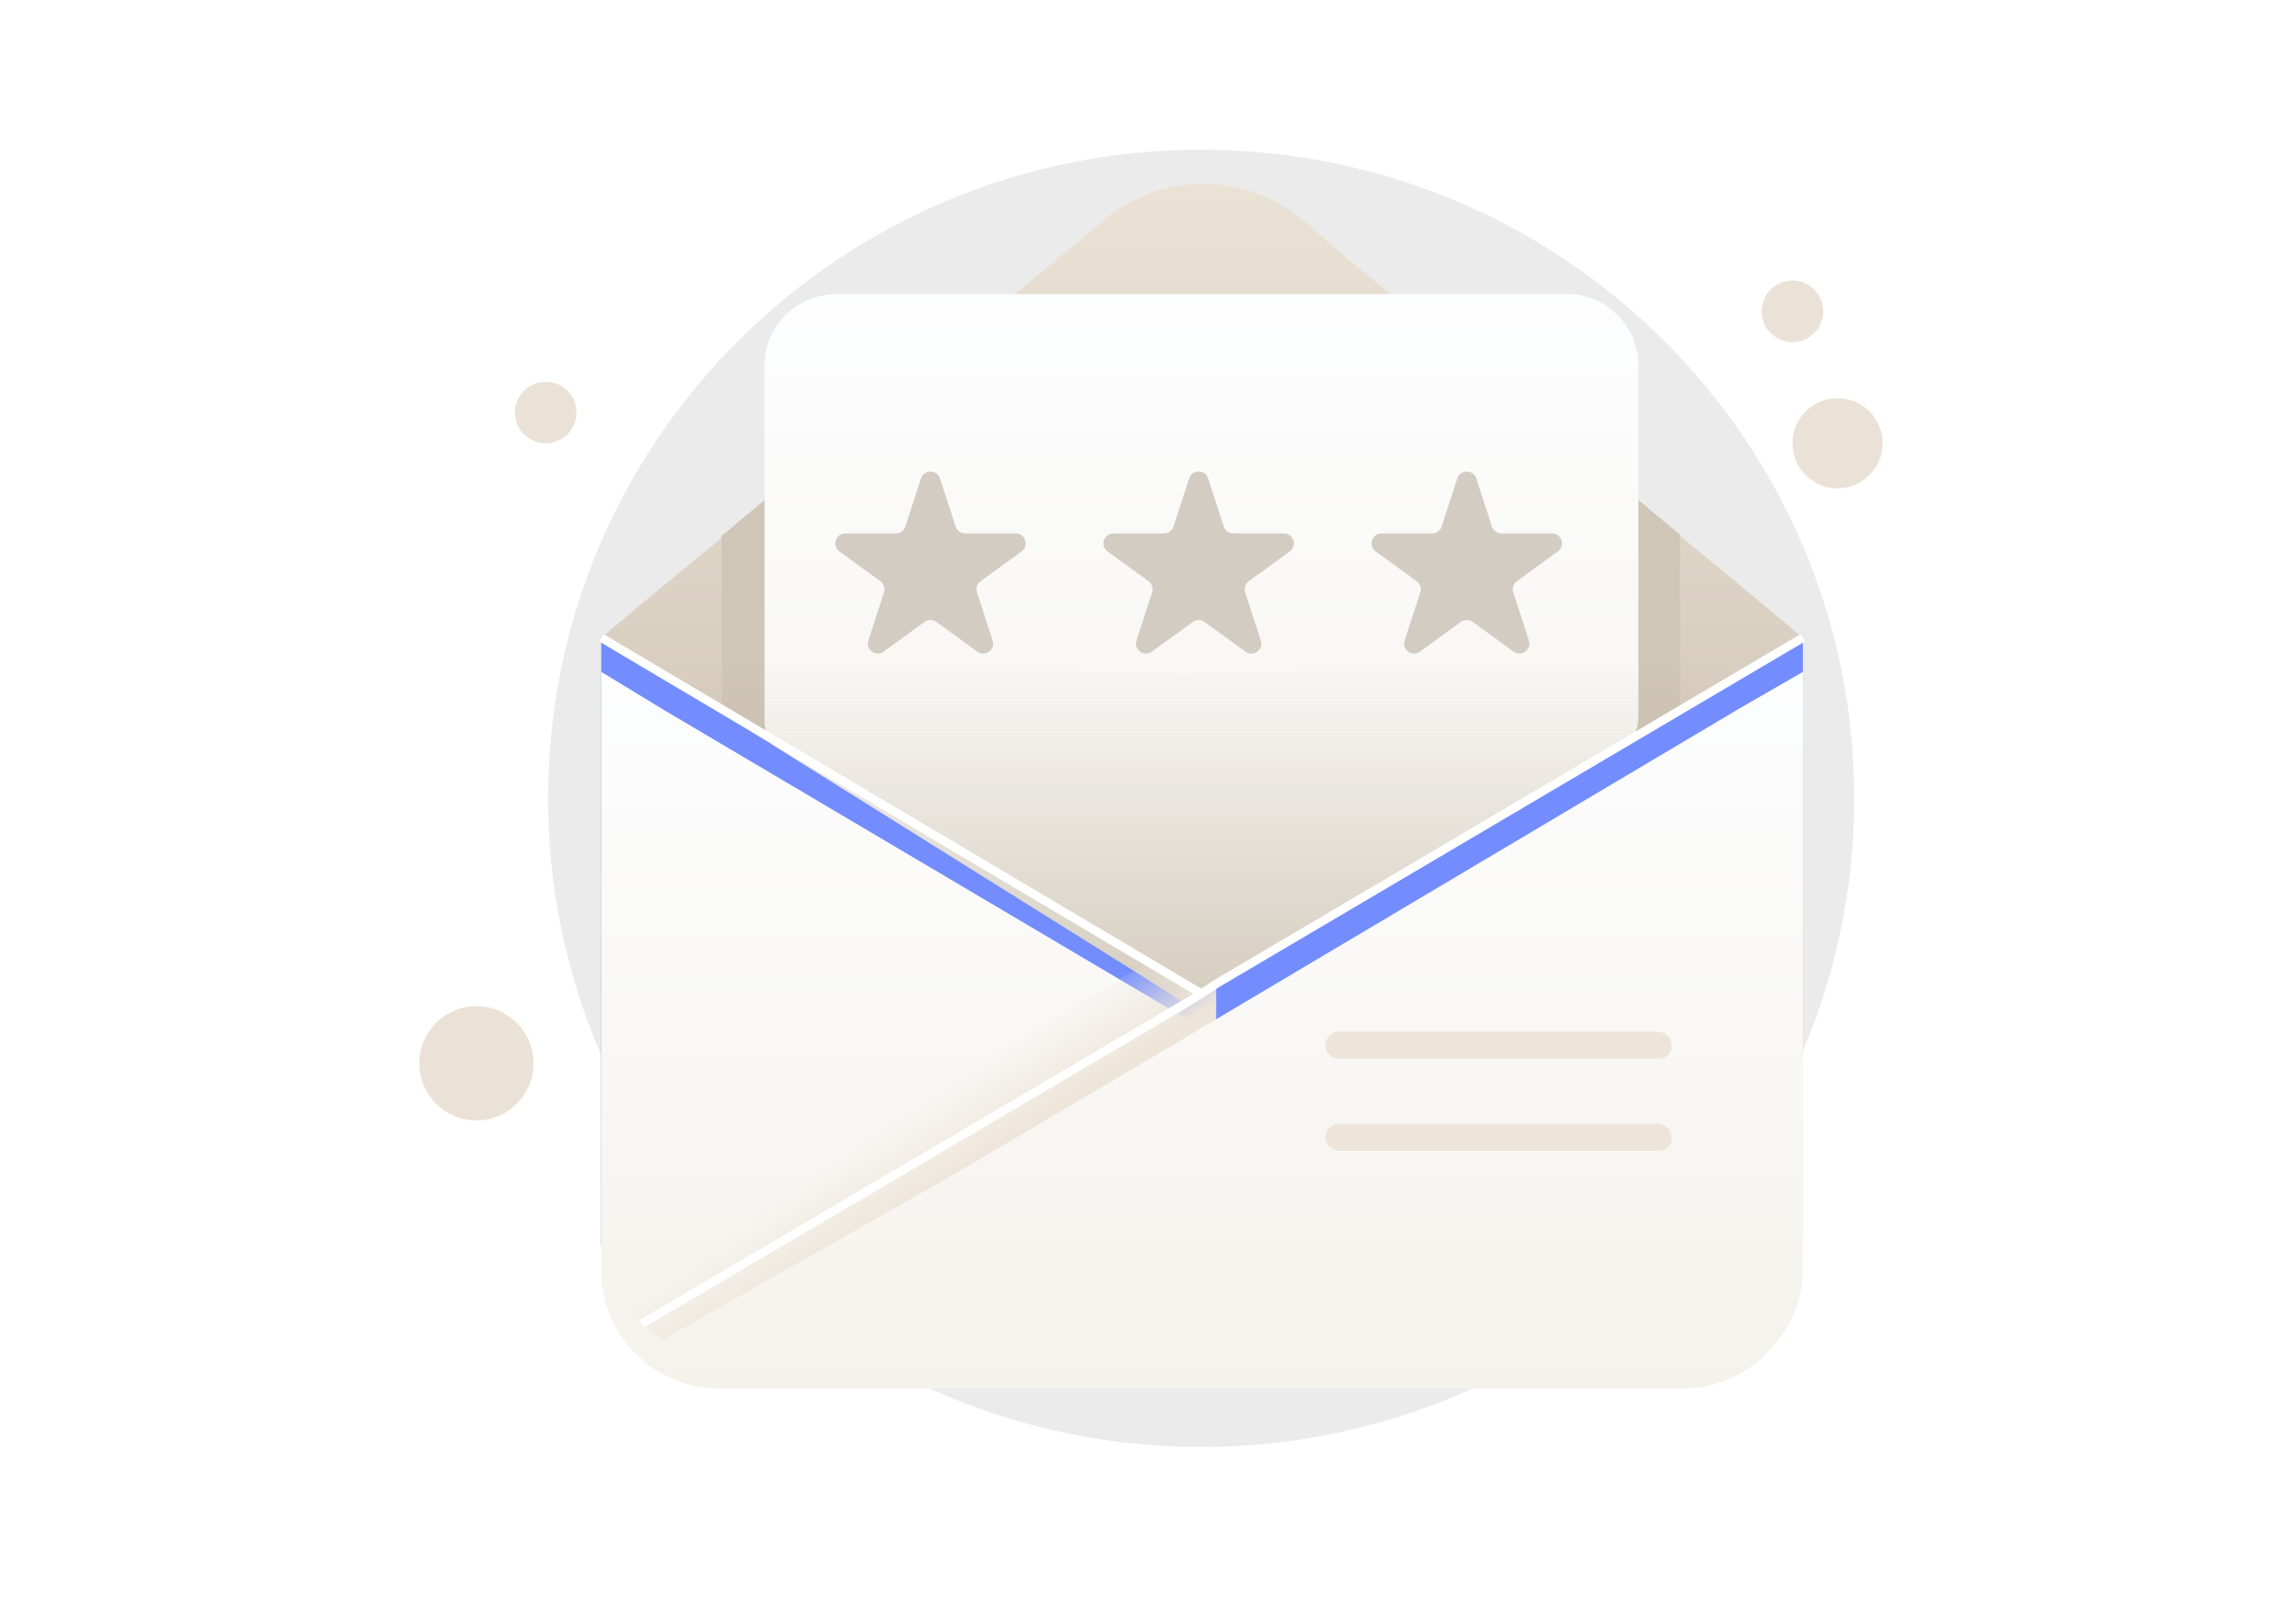<svg width="230" height="160" viewBox="0 0 230 160" fill="none" xmlns="http://www.w3.org/2000/svg">
<path d="M120.326 144.96C156.45 144.96 185.746 115.884 185.746 79.98C185.746 44.076 156.45 15 120.326 15C84.201 15 54.905 44.076 54.905 79.98C54.905 115.884 84.201 144.96 120.326 144.96Z" fill="#EBEBEB"/>
<path d="M184.075 48.922C186.569 48.922 188.591 46.9 188.591 44.406C188.591 41.912 186.569 39.891 184.075 39.891C181.581 39.891 179.56 41.912 179.56 44.406C179.56 46.9 181.581 48.922 184.075 48.922Z" fill="#EBE2D7"/>
<path d="M179.559 34.274C181.263 34.274 182.643 32.893 182.643 31.19C182.643 29.487 181.263 28.106 179.559 28.106C177.856 28.106 176.476 29.487 176.476 31.19C176.476 32.893 177.856 34.274 179.559 34.274Z" fill="#EBE2D7"/>
<path d="M54.666 44.406C56.369 44.406 57.75 43.026 57.75 41.322C57.75 39.619 56.369 38.239 54.666 38.239C52.963 38.239 51.582 39.619 51.582 41.322C51.582 43.026 52.963 44.406 54.666 44.406Z" fill="#EBE2D7"/>
<path d="M47.727 112.25C50.89 112.25 53.454 109.686 53.454 106.523C53.454 103.36 50.89 100.796 47.727 100.796C44.564 100.796 42 103.36 42 106.523C42 109.686 44.564 112.25 47.727 112.25Z" fill="#EBE2D7"/>
<path d="M180.598 63.892V123.521C180.598 123.766 180.598 123.889 180.598 124.135C180.475 127.578 178.877 130.528 176.418 132.618C174.328 134.463 171.5 135.692 168.426 135.692H72.161C70.071 135.692 68.104 135.2 66.383 134.217C65.645 133.848 64.907 133.356 64.293 132.741C62.94 131.635 61.711 130.037 61.096 128.315C60.604 127.086 60.235 125.734 60.235 124.381V63.892C60.235 63.892 65.276 59.589 72.53 53.688C80.029 47.418 89.865 39.303 98.471 32.173C103.389 27.993 102.897 28.484 110.52 22.091C116.298 17.174 124.781 17.174 130.56 22.091C132.035 23.321 133.633 24.796 135.108 26.026C138.305 28.607 141.747 31.558 145.436 34.632C153.181 41.025 161.664 48.156 168.303 53.688C175.065 59.221 179.983 63.401 180.598 63.892Z" fill="url(#paint0_linear_6030_1197)"/>
<path d="M168.304 53.565V74.957L147.28 87.621L141.01 91.432L127.732 99.423L121.462 103.234L118.757 104.833L116.175 103.234L110.274 99.423L97.611 91.432L91.709 87.621L72.284 75.449V53.688C79.784 47.418 89.619 39.303 98.225 32.172L145.313 34.508C153.182 41.025 161.665 48.032 168.304 53.565Z" fill="#D0C6B8"/>
<path d="M164.123 36.599V71.791C164.123 73.297 163.331 74.692 162.037 75.463L144.944 85.654L139.289 89.096L127.117 96.227L121.462 99.669L121.117 99.859C119.805 100.581 118.211 100.563 116.915 99.813L116.667 99.669L111.257 96.227L99.701 89.096L94.291 85.654L78.596 75.844C77.346 75.063 76.587 73.693 76.587 72.219V36.599C76.587 32.664 79.784 29.468 83.841 29.468H156.87C160.804 29.345 164.123 32.664 164.123 36.599Z" fill="url(#paint1_linear_6030_1197)"/>
<path opacity="0.5" d="M60.727 63.647L118.511 67.458L179.738 63.647L177.402 74.589C177.402 74.589 119.864 104.587 120.233 104.587C120.601 104.587 60.85 69.056 60.85 69.056L60.727 63.647Z" fill="url(#paint2_linear_6030_1197)"/>
<path d="M180.598 63.892V124.135C180.475 127.578 178.877 130.528 176.418 132.618C174.328 134.463 171.5 135.692 168.426 135.692H72.161C70.071 135.692 68.104 135.2 66.383 134.217C65.645 133.848 64.907 133.356 64.293 132.741C62.94 131.635 61.711 130.037 61.096 128.315C60.604 127.086 60.235 125.734 60.235 124.381V124.258V63.892L114.085 97.579L118.757 100.53L120.355 99.546L121.83 98.686L180.598 63.892Z" fill="#738DFF"/>
<g filter="url(#filter0_d_6030_1197)">
<path d="M176.541 132.618C174.451 134.463 171.623 135.692 168.549 135.692H72.161C70.071 135.692 68.104 135.2 66.383 134.217C65.645 133.848 64.907 133.356 64.293 132.741C62.94 131.635 61.711 130.037 61.096 128.315C60.604 127.086 60.235 125.734 60.235 124.381V124.258V63.892L66.505 67.704L120.355 99.546L121.83 100.407L121.953 100.53L170.271 129.053L176.541 132.618Z" fill="url(#paint3_linear_6030_1197)"/>
</g>
<path d="M121.83 98.563V102.743L66.382 134.217C65.645 133.848 64.907 133.356 64.292 132.741C62.94 131.635 61.71 130.037 61.096 128.315L115.068 96.35L119.74 99.3L120.355 99.546L121.83 98.563Z" fill="url(#paint4_linear_6030_1197)"/>
<path d="M60.235 63.892L120.355 99.546" stroke="white" stroke-width="0.855" stroke-miterlimit="10"/>
<g filter="url(#filter1_d_6030_1197)">
<path d="M180.597 63.892V124.135C180.474 127.578 178.876 130.528 176.417 132.618C174.327 134.463 171.499 135.692 168.426 135.692H72.16C70.07 135.692 68.103 135.2 66.382 134.217C65.644 133.848 64.907 133.356 64.292 132.741L70.439 129.053L118.756 100.53L120.355 99.546L121.83 98.686L174.204 67.581L180.597 63.892Z" fill="url(#paint5_linear_6030_1197)"/>
</g>
<path d="M180.597 63.892L121.83 98.563L120.355 99.546L118.756 100.53L64.292 132.618" stroke="white" stroke-width="0.855" stroke-miterlimit="10"/>
<path d="M166.09 106.062H134.125C133.387 106.062 132.772 105.448 132.772 104.71C132.772 103.972 133.387 103.358 134.125 103.358H166.09C166.828 103.358 167.443 103.972 167.443 104.71C167.566 105.448 166.951 106.062 166.09 106.062Z" fill="#EDE5DA"/>
<path d="M166.09 115.283H134.125C133.387 115.283 132.772 114.669 132.772 113.931C132.772 113.193 133.387 112.578 134.125 112.578H166.09C166.828 112.578 167.443 113.193 167.443 113.931C167.566 114.669 166.951 115.283 166.09 115.283Z" fill="#EDE5DA"/>
<path d="M92.259 47.927C92.558 47.006 93.862 47.006 94.161 47.927L95.727 52.746C95.861 53.158 96.245 53.437 96.678 53.437H101.745C102.713 53.437 103.116 54.676 102.332 55.246L98.233 58.224C97.883 58.479 97.736 58.93 97.87 59.342L99.436 64.161C99.735 65.082 98.681 65.848 97.897 65.279L93.798 62.301C93.447 62.046 92.973 62.046 92.622 62.301L88.523 65.279C87.739 65.848 86.685 65.082 86.984 64.161L88.55 59.342C88.684 58.93 88.537 58.479 88.187 58.224L84.088 55.246C83.304 54.676 83.707 53.437 84.675 53.437H89.742C90.175 53.437 90.559 53.158 90.693 52.746L92.259 47.927Z" fill="#D3CCC3"/>
<path d="M119.121 47.927C119.421 47.006 120.724 47.006 121.023 47.927L122.589 52.746C122.723 53.158 123.107 53.437 123.54 53.437H128.607C129.576 53.437 129.978 54.676 129.195 55.246L125.096 58.224C124.745 58.479 124.598 58.93 124.732 59.342L126.298 64.161C126.597 65.082 125.543 65.848 124.759 65.279L120.66 62.301C120.31 62.046 119.835 62.046 119.484 62.301L115.385 65.279C114.602 65.848 113.547 65.082 113.846 64.161L115.412 59.342C115.546 58.93 115.399 58.479 115.049 58.224L110.95 55.246C110.166 54.676 110.569 53.437 111.538 53.437H116.604C117.038 53.437 117.422 53.158 117.555 52.746L119.121 47.927Z" fill="#D3CCC3"/>
<path d="M145.983 47.927C146.282 47.006 147.585 47.006 147.885 47.927L149.45 52.746C149.584 53.158 149.968 53.437 150.401 53.437H155.468C156.437 53.437 156.84 54.676 156.056 55.246L151.957 58.224C151.606 58.479 151.46 58.93 151.594 59.342L153.159 64.161C153.459 65.082 152.404 65.848 151.621 65.279L147.521 62.301C147.171 62.046 146.696 62.046 146.346 62.301L142.247 65.279C141.463 65.848 140.408 65.082 140.708 64.161L142.274 59.342C142.407 58.93 142.261 58.479 141.91 58.224L137.811 55.246C137.027 54.676 137.43 53.437 138.399 53.437H143.466C143.899 53.437 144.283 53.158 144.417 52.746L145.983 47.927Z" fill="#D3CCC3"/>
<defs>
<filter id="filter0_d_6030_1197" x="49.975" y="57.053" width="136.826" height="92.32" filterUnits="userSpaceOnUse" color-interpolation-filters="sRGB">
<feFlood flood-opacity="0" result="BackgroundImageFix"/>
<feColorMatrix in="SourceAlpha" type="matrix" values="0 0 0 0 0 0 0 0 0 0 0 0 0 0 0 0 0 0 127 0" result="hardAlpha"/>
<feOffset dy="3.42"/>
<feGaussianBlur stdDeviation="5.13"/>
<feColorMatrix type="matrix" values="0 0 0 0 0.576 0 0 0 0 0.502 0 0 0 0 0.396 0 0 0 0.22 0"/>
<feBlend mode="normal" in2="BackgroundImageFix" result="effect1_dropShadow_6030_1197"/>
<feBlend mode="normal" in="SourceGraphic" in2="effect1_dropShadow_6030_1197" result="shape"/>
</filter>
<filter id="filter1_d_6030_1197" x="54.032" y="57.053" width="136.826" height="92.32" filterUnits="userSpaceOnUse" color-interpolation-filters="sRGB">
<feFlood flood-opacity="0" result="BackgroundImageFix"/>
<feColorMatrix in="SourceAlpha" type="matrix" values="0 0 0 0 0 0 0 0 0 0 0 0 0 0 0 0 0 0 127 0" result="hardAlpha"/>
<feOffset dy="3.42"/>
<feGaussianBlur stdDeviation="5.13"/>
<feColorMatrix type="matrix" values="0 0 0 0 0.576 0 0 0 0 0.502 0 0 0 0 0.396 0 0 0 0.22 0"/>
<feBlend mode="normal" in2="BackgroundImageFix" result="effect1_dropShadow_6030_1197"/>
<feBlend mode="normal" in="SourceGraphic" in2="effect1_dropShadow_6030_1197" result="shape"/>
</filter>
<linearGradient id="paint0_linear_6030_1197" x1="120.377" y1="15.69" x2="120.377" y2="136.957" gradientUnits="userSpaceOnUse">
<stop stop-color="#ECE3D7"/>
<stop offset="0.996" stop-color="#BFB3A2"/>
</linearGradient>
<linearGradient id="paint1_linear_6030_1197" x1="120.327" y1="27.809" x2="120.327" y2="101.793" gradientUnits="userSpaceOnUse">
<stop stop-color="#FDFEFF"/>
<stop offset="0.996" stop-color="#F5F2EC"/>
</linearGradient>
<linearGradient id="paint2_linear_6030_1197" x1="120.18" y1="117.567" x2="120.18" y2="66.406" gradientUnits="userSpaceOnUse">
<stop stop-color="#938065"/>
<stop offset="1" stop-color="#938065" stop-opacity="0"/>
</linearGradient>
<linearGradient id="paint3_linear_6030_1197" x1="118.35" y1="62.232" x2="118.35" y2="136.466" gradientUnits="userSpaceOnUse">
<stop stop-color="#FDFEFF"/>
<stop offset="0.996" stop-color="#F5F2EC"/>
</linearGradient>
<linearGradient id="paint4_linear_6030_1197" x1="94.931" y1="118.751" x2="90.217" y2="111.851" gradientUnits="userSpaceOnUse">
<stop stop-color="#EDE5DA"/>
<stop offset="1" stop-color="#EDE5DA" stop-opacity="0"/>
</linearGradient>
<linearGradient id="paint5_linear_6030_1197" x1="122.407" y1="62.232" x2="122.407" y2="136.466" gradientUnits="userSpaceOnUse">
<stop stop-color="#FDFEFF"/>
<stop offset="0.996" stop-color="#F5F2EC"/>
</linearGradient>
</defs>
</svg>
